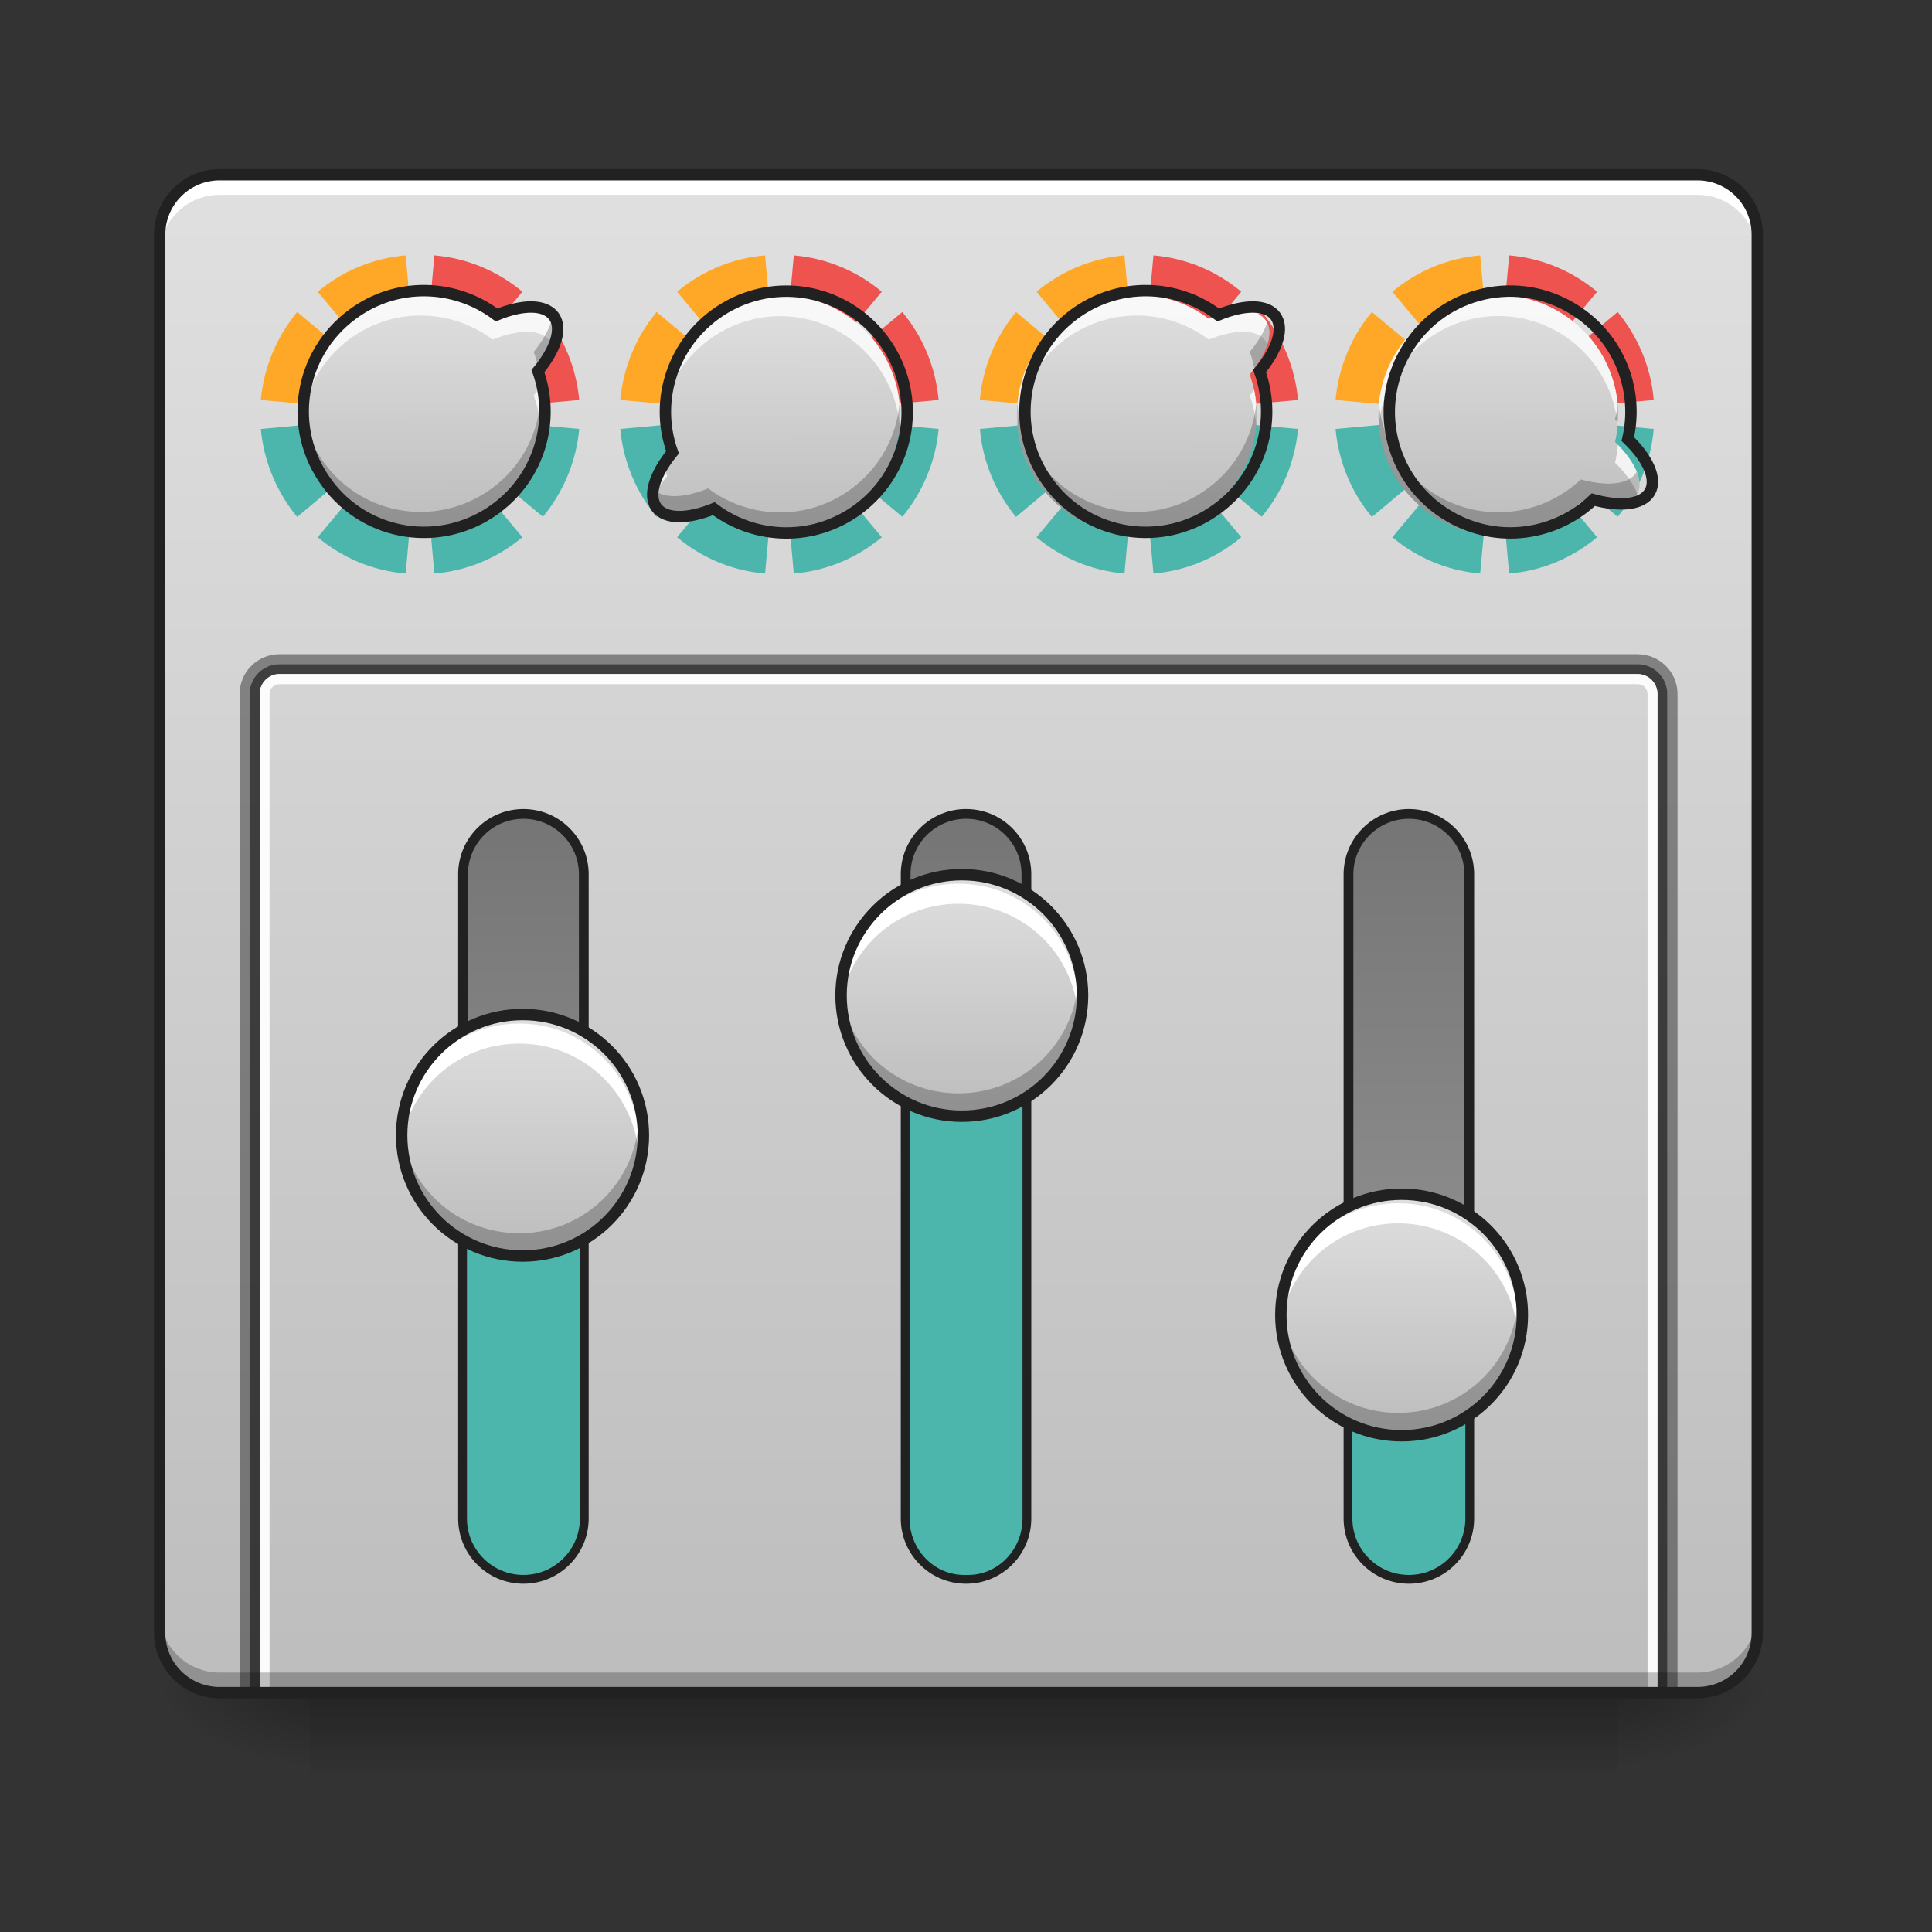 <?xml version="1.0" encoding="UTF-8"?>
<svg xmlns="http://www.w3.org/2000/svg" xmlns:xlink="http://www.w3.org/1999/xlink" width="32pt" height="32pt" viewBox="0 0 32 32" version="1.1">
<rect x="0" y="0" width="32" height="32" fill="#333333" stroke="none"/>
<defs>
<linearGradient id="linear0" gradientUnits="userSpaceOnUse" x1="254" y1="233.5" x2="254" y2="254.667" gradientTransform="matrix(0.063,0,0,0.063,-0,13.439)">
<stop offset="0" style="stop-color:rgb(0%,0%,0%);stop-opacity:0.275;"/>
<stop offset="1" style="stop-color:rgb(0%,0%,0%);stop-opacity:0;"/>
</linearGradient>
<radialGradient id="radial0" gradientUnits="userSpaceOnUse" cx="450.909" cy="189.579" fx="450.909" fy="189.579" r="21.167" gradientTransform="matrix(0,-0.078,-0.141,-0,53.123,63.595)">
<stop offset="0" style="stop-color:rgb(0%,0%,0%);stop-opacity:0.314;"/>
<stop offset="0.222" style="stop-color:rgb(0%,0%,0%);stop-opacity:0.275;"/>
<stop offset="1" style="stop-color:rgb(0%,0%,0%);stop-opacity:0;"/>
</radialGradient>
<radialGradient id="radial1" gradientUnits="userSpaceOnUse" cx="450.909" cy="189.579" fx="450.909" fy="189.579" r="21.167" gradientTransform="matrix(-0,0.078,0.141,0,-21.205,-7.527)">
<stop offset="0" style="stop-color:rgb(0%,0%,0%);stop-opacity:0.314;"/>
<stop offset="0.222" style="stop-color:rgb(0%,0%,0%);stop-opacity:0.275;"/>
<stop offset="1" style="stop-color:rgb(0%,0%,0%);stop-opacity:0;"/>
</radialGradient>
<radialGradient id="radial2" gradientUnits="userSpaceOnUse" cx="450.909" cy="189.579" fx="450.909" fy="189.579" r="21.167" gradientTransform="matrix(-0,-0.078,0.141,-0,-21.205,63.595)">
<stop offset="0" style="stop-color:rgb(0%,0%,0%);stop-opacity:0.314;"/>
<stop offset="0.222" style="stop-color:rgb(0%,0%,0%);stop-opacity:0.275;"/>
<stop offset="1" style="stop-color:rgb(0%,0%,0%);stop-opacity:0;"/>
</radialGradient>
<radialGradient id="radial3" gradientUnits="userSpaceOnUse" cx="450.909" cy="189.579" fx="450.909" fy="189.579" r="21.167" gradientTransform="matrix(0,0.078,-0.141,0,53.123,-7.527)">
<stop offset="0" style="stop-color:rgb(0%,0%,0%);stop-opacity:0.314;"/>
<stop offset="0.222" style="stop-color:rgb(0%,0%,0%);stop-opacity:0.275;"/>
<stop offset="1" style="stop-color:rgb(0%,0%,0%);stop-opacity:0;"/>
</radialGradient>
<linearGradient id="linear1" gradientUnits="userSpaceOnUse" x1="254" y1="-168.667" x2="254" y2="233.5" gradientTransform="matrix(0.063,0,0,0.063,0,13.439)">
<stop offset="0" style="stop-color:rgb(87.843%,87.843%,87.843%);stop-opacity:1;"/>
<stop offset="1" style="stop-color:rgb(74.118%,74.118%,74.118%);stop-opacity:1;"/>
</linearGradient>
<linearGradient id="linear2" gradientUnits="userSpaceOnUse" x1="63.5" y1="170" x2="338.15" y2="170" gradientTransform="matrix(0.732,0,-0,1,-248.241,-32.417)">
<stop offset="0" style="stop-color:rgb(61.961%,61.961%,61.961%);stop-opacity:1;"/>
<stop offset="1" style="stop-color:rgb(45.882%,45.882%,45.882%);stop-opacity:1;"/>
</linearGradient>
<linearGradient id="linear3" gradientUnits="userSpaceOnUse" x1="63.5" y1="170" x2="338.15" y2="170" gradientTransform="matrix(0.732,0,-0,1,-248.241,200.417)">
<stop offset="0" style="stop-color:rgb(61.961%,61.961%,61.961%);stop-opacity:1;"/>
<stop offset="1" style="stop-color:rgb(45.882%,45.882%,45.882%);stop-opacity:1;"/>
</linearGradient>
<linearGradient id="linear4" gradientUnits="userSpaceOnUse" x1="63.5" y1="170" x2="338.15" y2="170" gradientTransform="matrix(0.732,0,-0,1,-248.241,84)">
<stop offset="0" style="stop-color:rgb(61.961%,61.961%,61.961%);stop-opacity:1;"/>
<stop offset="1" style="stop-color:rgb(45.882%,45.882%,45.882%);stop-opacity:1;"/>
</linearGradient>
<linearGradient id="linear5" gradientUnits="userSpaceOnUse" x1="315.101" y1="144.333" x2="277.473" y2="195.484" gradientTransform="matrix(0.05,-0.037,0.037,0.05,-14.248,9.285)">
<stop offset="0" style="stop-color:rgb(87.843%,87.843%,87.843%);stop-opacity:1;"/>
<stop offset="1" style="stop-color:rgb(74.118%,74.118%,74.118%);stop-opacity:1;"/>
</linearGradient>
<linearGradient id="linear6" gradientUnits="userSpaceOnUse" x1="328.083" y1="154.125" x2="264.583" y2="154.125" gradientTransform="matrix(0,-0.063,0.063,0,-2.026,37.378)">
<stop offset="0" style="stop-color:rgb(87.843%,87.843%,87.843%);stop-opacity:1;"/>
<stop offset="1" style="stop-color:rgb(74.118%,74.118%,74.118%);stop-opacity:1;"/>
</linearGradient>
<linearGradient id="linear7" gradientUnits="userSpaceOnUse" x1="328.083" y1="154.125" x2="264.583" y2="154.125" gradientTransform="matrix(0,-0.063,0.063,0,5.251,35.063)">
<stop offset="0" style="stop-color:rgb(87.843%,87.843%,87.843%);stop-opacity:1;"/>
<stop offset="1" style="stop-color:rgb(74.118%,74.118%,74.118%);stop-opacity:1;"/>
</linearGradient>
<linearGradient id="linear8" gradientUnits="userSpaceOnUse" x1="328.083" y1="154.125" x2="264.583" y2="154.125" gradientTransform="matrix(0,-0.063,0.063,0,12.534,40.355)">
<stop offset="0" style="stop-color:rgb(87.843%,87.843%,87.843%);stop-opacity:1;"/>
<stop offset="1" style="stop-color:rgb(74.118%,74.118%,74.118%);stop-opacity:1;"/>
</linearGradient>
<linearGradient id="linear9" gradientUnits="userSpaceOnUse" x1="279.843" y1="197.51" x2="317.472" y2="146.359" gradientTransform="matrix(-0.05,0.037,-0.037,-0.05,34.139,4.46)">
<stop offset="0" style="stop-color:rgb(87.843%,87.843%,87.843%);stop-opacity:1;"/>
<stop offset="1" style="stop-color:rgb(74.118%,74.118%,74.118%);stop-opacity:1;"/>
</linearGradient>
<linearGradient id="linear10" gradientUnits="userSpaceOnUse" x1="313.713" y1="143.312" x2="276.084" y2="194.462" gradientTransform="matrix(0.05,-0.037,0.037,0.05,-2.387,9.285)">
<stop offset="0" style="stop-color:rgb(87.843%,87.843%,87.843%);stop-opacity:1;"/>
<stop offset="1" style="stop-color:rgb(74.118%,74.118%,74.118%);stop-opacity:1;"/>
</linearGradient>
<linearGradient id="linear11" gradientUnits="userSpaceOnUse" x1="278.665" y1="143.332" x2="310.16" y2="198.471" gradientTransform="matrix(0.054,0.031,-0.031,0.054,14.003,-11.538)">
<stop offset="0" style="stop-color:rgb(87.843%,87.843%,87.843%);stop-opacity:1;"/>
<stop offset="1" style="stop-color:rgb(74.118%,74.118%,74.118%);stop-opacity:1;"/>
</linearGradient>
</defs>
<g id="surface1">
<path style=" stroke:none;fill-rule:nonzero;fill:url(#linear0);" d="M 5.125 28.035 L 26.793 28.035 L 26.793 29.355 L 5.125 29.355 Z M 5.125 28.035 "/>
<path style=" stroke:none;fill-rule:nonzero;fill:url(#radial0);" d="M 26.793 28.035 L 29.438 28.035 L 29.438 26.711 L 26.793 26.711 Z M 26.793 28.035 "/>
<path style=" stroke:none;fill-rule:nonzero;fill:url(#radial1);" d="M 5.125 28.035 L 2.48 28.035 L 2.48 29.355 L 5.125 29.355 Z M 5.125 28.035 "/>
<path style=" stroke:none;fill-rule:nonzero;fill:url(#radial2);" d="M 5.125 28.035 L 2.48 28.035 L 2.48 26.711 L 5.125 26.711 Z M 5.125 28.035 "/>
<path style=" stroke:none;fill-rule:nonzero;fill:url(#radial3);" d="M 26.793 28.035 L 29.438 28.035 L 29.438 29.355 L 26.793 29.355 Z M 26.793 28.035 "/>
<path style=" stroke:none;fill-rule:nonzero;fill:url(#linear1);" d="M 3.637 2.895 L 28.113 2.895 C 28.664 2.895 29.105 3.34 29.105 3.887 L 29.105 27.043 C 29.105 27.59 28.664 28.035 28.113 28.035 L 3.637 28.035 C 3.09 28.035 2.645 27.59 2.645 27.043 L 2.645 3.887 C 2.645 3.34 3.09 2.895 3.637 2.895 Z M 3.637 2.895 "/>
<path style=" stroke:none;fill-rule:nonzero;fill:rgb(100%,100%,100%);fill-opacity:1;" d="M 3.637 2.895 C 3.09 2.895 2.645 3.34 2.645 3.887 L 2.645 4.219 C 2.645 3.668 3.09 3.227 3.637 3.227 L 28.113 3.227 C 28.664 3.227 29.105 3.668 29.105 4.219 L 29.105 3.887 C 29.105 3.34 28.664 2.895 28.113 2.895 Z M 3.637 2.895 "/>
<path style="fill-rule:nonzero;fill:url(#linear2);stroke-width:2.567;stroke-linecap:round;stroke-linejoin:miter;stroke:rgb(12.941%,12.941%,12.941%);stroke-opacity:1;stroke-miterlimit:4;" d="M -185.899 121.738 L -16.54 121.738 C -7.791 121.738 -0.667 128.8 -0.667 137.612 C -0.667 146.361 -7.791 153.485 -16.54 153.485 L -185.899 153.485 C -194.648 153.485 -201.773 146.361 -201.773 137.612 C -201.773 128.8 -194.648 121.738 -185.899 121.738 Z M -185.899 121.738 " transform="matrix(0,-0.063,0.063,0,0,13.439)"/>
<path style="fill-rule:nonzero;fill:rgb(30.196%,71.373%,67.451%);fill-opacity:1;stroke-width:2.049;stroke-linecap:round;stroke-linejoin:miter;stroke:rgb(12.941%,12.941%,12.941%);stroke-opacity:1;stroke-miterlimit:4;" d="M -185.899 121.738 L -106.469 121.738 C -97.72 121.738 -90.596 128.8 -90.596 137.612 C -90.596 146.361 -97.72 153.485 -106.469 153.485 L -185.899 153.485 C -194.648 153.485 -201.773 146.361 -201.773 137.612 C -201.773 128.8 -194.648 121.738 -185.899 121.738 Z M -185.899 121.738 " transform="matrix(0,-0.063,0.063,0,0,13.439)"/>
<path style="fill-rule:nonzero;fill:url(#linear3);stroke-width:2.567;stroke-linecap:round;stroke-linejoin:miter;stroke:rgb(12.941%,12.941%,12.941%);stroke-opacity:1;stroke-miterlimit:4;" d="M -185.899 354.529 L -16.54 354.529 C -7.791 354.529 -0.667 361.653 -0.667 370.402 C -0.667 379.214 -7.791 386.276 -16.54 386.276 L -185.899 386.276 C -194.648 386.276 -201.773 379.214 -201.773 370.402 C -201.773 361.653 -194.648 354.529 -185.899 354.529 Z M -185.899 354.529 " transform="matrix(0,-0.063,0.063,0,0,13.439)"/>
<path style="fill-rule:nonzero;fill:url(#linear4);stroke-width:2.567;stroke-linecap:round;stroke-linejoin:miter;stroke:rgb(12.941%,12.941%,12.941%);stroke-opacity:1;stroke-miterlimit:4;" d="M -185.899 238.102 L -16.54 238.102 C -7.791 238.102 -0.667 245.227 -0.667 253.976 C -0.667 262.787 -7.791 269.849 -16.54 269.849 L -185.899 269.849 C -194.648 269.849 -201.773 262.787 -201.773 253.976 C -201.773 245.227 -194.648 238.102 -185.899 238.102 Z M -185.899 238.102 " transform="matrix(0,-0.063,0.063,0,0,13.439)"/>
<path style=" stroke:none;fill-rule:nonzero;fill:rgb(30.196%,71.373%,67.451%);fill-opacity:1;" d="M 12.91 6.863 L 10.273 7.105 C 10.324 7.656 10.543 8.16 10.875 8.562 Z M 12.91 6.863 L 14.945 8.559 C 15.277 8.16 15.496 7.656 15.547 7.105 Z M 12.91 6.867 L 13.148 9.5 C 13.703 9.453 14.203 9.234 14.605 8.898 Z M 12.91 6.867 L 11.215 8.898 C 11.617 9.234 12.117 9.453 12.672 9.5 Z M 12.91 6.867 "/>
<path style=" stroke:none;fill-rule:nonzero;fill:rgb(100%,65.49%,14.902%);fill-opacity:1;" d="M 12.672 4.23 C 12.117 4.277 11.617 4.496 11.215 4.832 L 12.898 6.852 L 12.898 6.746 Z M 10.875 5.168 C 10.543 5.57 10.324 6.074 10.273 6.625 L 12.898 6.863 L 12.898 6.855 Z M 10.875 5.168 "/>
<path style=" stroke:none;fill-rule:nonzero;fill:rgb(93.725%,32.549%,31.373%);fill-opacity:1;" d="M 13.148 4.23 L 12.91 6.863 L 15.547 6.625 C 15.496 6.074 15.281 5.57 14.945 5.168 L 12.91 6.863 L 14.605 4.832 C 14.203 4.496 13.703 4.277 13.148 4.23 Z M 12.91 6.863 L 12.898 6.746 L 12.898 6.852 L 12.91 6.863 L 12.898 6.855 L 12.898 6.863 Z M 12.91 6.863 "/>
<path style=" stroke:none;fill-rule:nonzero;fill:rgb(30.196%,71.373%,67.451%);fill-opacity:1;" d="M 18.863 6.863 L 16.23 7.105 C 16.277 7.656 16.496 8.16 16.828 8.562 Z M 18.863 6.863 L 20.898 8.559 C 21.234 8.16 21.449 7.656 21.5 7.105 Z M 18.863 6.867 L 19.105 9.5 C 19.656 9.453 20.16 9.234 20.559 8.898 Z M 18.863 6.867 L 17.168 8.898 C 17.57 9.234 18.074 9.453 18.625 9.5 Z M 18.863 6.867 "/>
<path style=" stroke:none;fill-rule:nonzero;fill:rgb(100%,65.49%,14.902%);fill-opacity:1;" d="M 18.625 4.23 C 18.074 4.277 17.57 4.496 17.168 4.832 L 18.852 6.852 L 18.852 6.746 Z M 16.828 5.168 C 16.496 5.57 16.277 6.074 16.23 6.625 L 18.852 6.863 L 18.852 6.855 Z M 16.828 5.168 "/>
<path style=" stroke:none;fill-rule:nonzero;fill:rgb(93.725%,32.549%,31.373%);fill-opacity:1;" d="M 19.105 4.23 L 18.863 6.863 L 21.5 6.625 C 21.449 6.074 21.234 5.57 20.898 5.168 L 18.863 6.863 L 20.559 4.832 C 20.16 4.496 19.656 4.277 19.105 4.23 Z M 18.863 6.863 L 18.852 6.746 L 18.852 6.852 L 18.863 6.863 L 18.852 6.855 L 18.852 6.863 Z M 18.863 6.863 "/>
<path style=" stroke:none;fill-rule:nonzero;fill:rgb(30.196%,71.373%,67.451%);fill-opacity:1;" d="M 24.758 6.863 L 22.121 7.105 C 22.172 7.656 22.387 8.16 22.723 8.562 Z M 24.758 6.863 L 26.793 8.559 C 27.125 8.16 27.344 7.656 27.391 7.105 Z M 24.758 6.867 L 24.996 9.5 C 25.551 9.453 26.051 9.234 26.453 8.898 Z M 24.758 6.867 L 23.062 8.898 C 23.461 9.234 23.965 9.453 24.516 9.5 Z M 24.758 6.867 "/>
<path style=" stroke:none;fill-rule:nonzero;fill:rgb(100%,65.49%,14.902%);fill-opacity:1;" d="M 24.516 4.23 C 23.965 4.277 23.465 4.496 23.062 4.832 L 24.746 6.852 L 24.746 6.746 Z M 22.723 5.168 C 22.387 5.57 22.172 6.074 22.121 6.625 L 24.746 6.863 L 24.746 6.855 Z M 22.723 5.168 "/>
<path style=" stroke:none;fill-rule:nonzero;fill:rgb(93.725%,32.549%,31.373%);fill-opacity:1;" d="M 24.996 4.23 L 24.758 6.863 L 27.391 6.625 C 27.344 6.074 27.125 5.57 26.793 5.168 L 24.758 6.863 L 26.453 4.832 C 26.051 4.496 25.551 4.277 24.996 4.23 Z M 24.758 6.863 L 24.746 6.746 L 24.746 6.852 L 24.758 6.863 L 24.746 6.855 L 24.746 6.863 Z M 24.758 6.863 "/>
<path style=" stroke:none;fill-rule:nonzero;fill:rgb(30.196%,71.373%,67.451%);fill-opacity:1;" d="M 6.957 6.863 L 4.32 7.105 C 4.371 7.656 4.59 8.16 4.922 8.562 Z M 6.957 6.863 L 8.992 8.559 C 9.324 8.16 9.543 7.656 9.594 7.105 Z M 6.957 6.867 L 7.195 9.5 C 7.75 9.453 8.25 9.234 8.652 8.898 Z M 6.957 6.867 L 5.262 8.898 C 5.664 9.234 6.164 9.453 6.719 9.5 Z M 6.957 6.867 "/>
<path style=" stroke:none;fill-rule:nonzero;fill:rgb(100%,65.49%,14.902%);fill-opacity:1;" d="M 6.719 4.23 C 6.164 4.277 5.664 4.496 5.262 4.832 L 6.945 6.852 L 6.945 6.746 Z M 4.922 5.168 C 4.59 5.57 4.371 6.074 4.32 6.625 L 6.945 6.863 L 6.945 6.855 Z M 4.922 5.168 "/>
<path style=" stroke:none;fill-rule:nonzero;fill:rgb(93.725%,32.549%,31.373%);fill-opacity:1;" d="M 7.195 4.23 L 6.957 6.863 L 9.594 6.625 C 9.543 6.074 9.324 5.57 8.992 5.168 L 6.957 6.863 L 8.652 4.832 C 8.25 4.496 7.75 4.277 7.195 4.23 Z M 6.957 6.863 L 6.945 6.746 L 6.945 6.852 L 6.957 6.863 L 6.945 6.855 L 6.945 6.863 Z M 6.957 6.863 "/>
<path style=" stroke:none;fill-rule:nonzero;fill:url(#linear5);" d="M 9.102 5.301 C 8.953 5.102 8.586 5.105 8.16 5.281 C 7.477 4.766 6.516 4.734 5.793 5.27 C 4.906 5.922 4.719 7.16 5.371 8.043 C 6.02 8.93 7.258 9.117 8.145 8.465 C 8.871 7.934 9.129 7.008 8.84 6.203 C 9.133 5.848 9.246 5.5 9.102 5.301 Z M 9.102 5.301 "/>
<path style=" stroke:none;fill-rule:nonzero;fill:url(#linear6);" d="M 6.613 18.855 C 6.613 17.758 7.504 16.871 8.602 16.871 C 9.695 16.871 10.586 17.758 10.586 18.855 C 10.586 19.953 9.695 20.84 8.602 20.84 C 7.504 20.84 6.613 19.953 6.613 18.855 Z M 6.613 18.855 "/>
<path style=" stroke:none;fill-rule:nonzero;fill:rgb(100%,100%,100%);fill-opacity:1;" d="M 8.602 16.953 C 7.5 16.953 6.613 17.84 6.613 18.938 C 6.613 18.992 6.617 19.051 6.621 19.102 C 6.707 18.082 7.555 17.285 8.602 17.285 C 9.645 17.285 10.492 18.082 10.578 19.102 C 10.582 19.051 10.586 18.992 10.586 18.938 C 10.586 17.84 9.699 16.953 8.602 16.953 Z M 8.602 16.953 "/>
<path style=" stroke:none;fill-rule:nonzero;fill:rgb(0%,0%,0%);fill-opacity:0.235;" d="M 8.602 20.758 C 7.5 20.758 6.613 19.871 6.613 18.773 C 6.613 18.719 6.617 18.66 6.621 18.605 C 6.707 19.629 7.555 20.426 8.602 20.426 C 9.645 20.426 10.492 19.629 10.578 18.605 C 10.582 18.66 10.586 18.719 10.586 18.773 C 10.586 19.871 9.699 20.758 8.602 20.758 Z M 8.602 20.758 "/>
<path style="fill:none;stroke-width:3;stroke-linecap:round;stroke-linejoin:miter;stroke:rgb(12.941%,12.941%,12.941%);stroke-opacity:1;stroke-miterlimit:4;" d="M 105.164 79.344 C 122.725 79.344 136.911 93.593 136.911 111.154 C 136.911 128.652 122.725 142.9 105.164 142.9 C 87.603 142.9 73.417 128.652 73.417 111.154 C 73.417 93.593 87.603 79.344 105.164 79.344 Z M 105.164 79.344 " transform="matrix(0,-0.063,0.063,0,1.654,25.429)"/>
<path style="fill-rule:nonzero;fill:rgb(30.196%,71.373%,67.451%);fill-opacity:1;stroke-width:2.049;stroke-linecap:round;stroke-linejoin:miter;stroke:rgb(12.941%,12.941%,12.941%);stroke-opacity:1;stroke-miterlimit:4;" d="M -185.899 238.102 L -53.599 238.102 C -44.788 238.102 -37.726 244.977 -37.726 253.476 L -37.726 254.538 C -37.726 262.975 -44.788 269.849 -53.599 269.849 L -185.899 269.849 C -194.648 269.849 -201.773 262.975 -201.773 254.538 L -201.773 253.476 C -201.773 244.977 -194.648 238.102 -185.899 238.102 Z M -185.899 238.102 " transform="matrix(0,-0.063,0.063,0,0,13.439)"/>
<path style=" stroke:none;fill-rule:nonzero;fill:url(#linear7);" d="M 13.891 16.539 C 13.891 15.445 14.781 14.555 15.875 14.555 C 16.973 14.555 17.859 15.445 17.859 16.539 C 17.859 17.637 16.973 18.523 15.875 18.523 C 14.781 18.523 13.891 17.637 13.891 16.539 Z M 13.891 16.539 "/>
<path style=" stroke:none;fill-rule:nonzero;fill:rgb(100%,100%,100%);fill-opacity:1;" d="M 15.875 14.637 C 14.777 14.637 13.891 15.523 13.891 16.621 C 13.891 16.68 13.895 16.734 13.898 16.789 C 13.98 15.766 14.832 14.969 15.875 14.969 C 16.922 14.969 17.77 15.766 17.855 16.789 C 17.859 16.734 17.859 16.68 17.859 16.621 C 17.859 15.523 16.977 14.637 15.875 14.637 Z M 15.875 14.637 "/>
<path style=" stroke:none;fill-rule:nonzero;fill:rgb(0%,0%,0%);fill-opacity:0.235;" d="M 15.875 18.441 C 14.777 18.441 13.891 17.559 13.891 16.457 C 13.891 16.402 13.895 16.348 13.898 16.293 C 13.98 17.312 14.832 18.109 15.875 18.109 C 16.922 18.109 17.77 17.312 17.855 16.293 C 17.859 16.348 17.859 16.402 17.859 16.457 C 17.859 17.559 16.977 18.441 15.875 18.441 Z M 15.875 18.441 "/>
<path style="fill:none;stroke-width:3;stroke-linecap:round;stroke-linejoin:miter;stroke:rgb(12.941%,12.941%,12.941%);stroke-opacity:1;stroke-miterlimit:4;" d="M 105.182 79.354 C 122.68 79.354 136.928 93.602 136.928 111.101 C 136.928 128.662 122.68 142.848 105.182 142.848 C 87.621 142.848 73.435 128.662 73.435 111.101 C 73.435 93.602 87.621 79.354 105.182 79.354 Z M 105.182 79.354 " transform="matrix(0,-0.063,0.063,0,8.931,23.114)"/>
<path style="fill-rule:nonzero;fill:rgb(30.196%,71.373%,67.451%);fill-opacity:1;stroke-width:2.049;stroke-linecap:round;stroke-linejoin:miter;stroke:rgb(12.941%,12.941%,12.941%);stroke-opacity:1;stroke-miterlimit:4;" d="M -185.899 354.529 L -143.528 354.529 C -134.779 354.529 -127.655 361.653 -127.655 370.402 C -127.655 379.214 -134.779 386.276 -143.528 386.276 L -185.899 386.276 C -194.648 386.276 -201.773 379.214 -201.773 370.402 C -201.773 361.653 -194.648 354.529 -185.899 354.529 Z M -185.899 354.529 " transform="matrix(0,-0.063,0.063,0,0,13.439)"/>
<path style=" stroke:none;fill-rule:nonzero;fill:url(#linear8);" d="M 21.176 21.832 C 21.176 20.734 22.062 19.848 23.16 19.848 C 24.258 19.848 25.145 20.734 25.145 21.832 C 25.145 22.93 24.258 23.816 23.16 23.816 C 22.062 23.816 21.176 22.93 21.176 21.832 Z M 21.176 21.832 "/>
<path style=" stroke:none;fill-rule:nonzero;fill:rgb(100%,100%,100%);fill-opacity:1;" d="M 23.16 19.93 C 22.062 19.93 21.176 20.816 21.176 21.914 C 21.176 21.969 21.18 22.027 21.184 22.082 C 21.266 21.059 22.117 20.262 23.16 20.262 C 24.203 20.262 25.055 21.059 25.137 22.082 C 25.141 22.027 25.145 21.969 25.145 21.914 C 25.145 20.816 24.258 19.93 23.16 19.93 Z M 23.16 19.93 "/>
<path style=" stroke:none;fill-rule:nonzero;fill:rgb(0%,0%,0%);fill-opacity:0.235;" d="M 23.16 23.734 C 22.062 23.734 21.176 22.848 21.176 21.75 C 21.176 21.695 21.18 21.641 21.184 21.586 C 21.266 22.605 22.117 23.402 23.16 23.402 C 24.203 23.402 25.055 22.605 25.137 21.586 C 25.141 21.641 25.145 21.695 25.145 21.75 C 25.145 22.848 24.258 23.734 23.16 23.734 Z M 23.16 23.734 "/>
<path style="fill:none;stroke-width:3;stroke-linecap:round;stroke-linejoin:miter;stroke:rgb(12.941%,12.941%,12.941%);stroke-opacity:1;stroke-miterlimit:4;" d="M 105.169 79.379 C 122.73 79.379 136.916 93.565 136.916 111.126 C 136.916 128.687 122.73 142.873 105.169 142.873 C 87.608 142.873 73.422 128.687 73.422 111.126 C 73.422 93.565 87.608 79.379 105.169 79.379 Z M 105.169 79.379 " transform="matrix(0,-0.063,0.063,0,16.214,28.406)"/>
<path style=" stroke:none;fill-rule:nonzero;fill:rgb(0%,0%,0%);fill-opacity:0.392;" d="M 4.629 10.836 C 4.266 10.836 3.969 11.129 3.969 11.496 L 3.969 28.117 L 4.133 28.117 L 4.133 11.496 C 4.133 11.223 4.355 11 4.629 11 L 27.121 11 C 27.398 11 27.617 11.223 27.617 11.496 L 27.617 28.117 L 27.785 28.117 L 27.785 11.496 C 27.785 11.129 27.488 10.836 27.121 10.836 Z M 4.629 10.836 "/>
<path style=" stroke:none;fill-rule:nonzero;fill:rgb(0%,0%,0%);fill-opacity:0.706;" d="M 4.629 11 C 4.355 11 4.133 11.223 4.133 11.496 L 4.133 28.117 L 4.301 28.117 L 4.301 11.496 C 4.301 11.312 4.449 11.164 4.629 11.164 L 27.121 11.164 C 27.305 11.164 27.453 11.312 27.453 11.496 L 27.453 28.117 L 27.617 28.117 L 27.617 11.496 C 27.617 11.223 27.398 11 27.121 11 Z M 4.629 11 "/>
<path style=" stroke:none;fill-rule:nonzero;fill:rgb(100%,100%,100%);fill-opacity:0.941;" d="M 4.629 11.164 C 4.449 11.164 4.301 11.312 4.301 11.496 L 4.301 28.117 L 4.465 28.117 L 4.465 11.496 C 4.465 11.402 4.539 11.332 4.629 11.332 L 27.121 11.332 C 27.215 11.332 27.289 11.402 27.289 11.496 L 27.289 28.117 L 27.453 28.117 L 27.453 11.496 C 27.453 11.312 27.305 11.164 27.121 11.164 Z M 4.629 11.164 "/>
<path style=" stroke:none;fill-rule:nonzero;fill:rgb(0%,0%,0%);fill-opacity:0.235;" d="M 3.637 28.035 C 3.09 28.035 2.645 27.59 2.645 27.043 L 2.645 26.711 C 2.645 27.262 3.09 27.703 3.637 27.703 L 28.113 27.703 C 28.664 27.703 29.105 27.262 29.105 26.711 L 29.105 27.043 C 29.105 27.59 28.664 28.035 28.113 28.035 Z M 3.637 28.035 "/>
<path style=" stroke:none;fill-rule:nonzero;fill:url(#linear9);" d="M 10.789 8.445 C 10.938 8.645 11.305 8.637 11.73 8.465 C 12.414 8.98 13.375 9.008 14.098 8.477 C 14.984 7.824 15.172 6.586 14.52 5.699 C 13.867 4.816 12.633 4.625 11.746 5.277 C 11.02 5.812 10.762 6.738 11.051 7.539 C 10.758 7.898 10.645 8.246 10.789 8.445 Z M 10.789 8.445 "/>
<path style=" stroke:none;fill-rule:nonzero;fill:url(#linear10);" d="M 20.961 5.301 C 20.816 5.102 20.449 5.105 20.02 5.281 C 19.34 4.766 18.379 4.734 17.652 5.27 C 16.77 5.922 16.578 7.16 17.23 8.043 C 17.883 8.93 19.121 9.117 20.004 8.465 C 20.73 7.934 20.988 7.008 20.699 6.203 C 20.992 5.848 21.105 5.5 20.961 5.301 Z M 20.961 5.301 "/>
<path style=" stroke:none;fill-rule:nonzero;fill:rgb(12.941%,12.941%,12.941%);fill-opacity:1;" d="M 3.637 2.801 C 3.039 2.801 2.551 3.289 2.551 3.887 L 2.551 27.043 C 2.551 27.641 3.039 28.129 3.637 28.129 L 28.113 28.129 C 28.715 28.129 29.199 27.641 29.199 27.043 L 29.199 3.887 C 29.199 3.289 28.715 2.801 28.113 2.801 Z M 3.637 2.988 L 28.113 2.988 C 28.613 2.988 29.012 3.391 29.012 3.887 L 29.012 27.043 C 29.012 27.543 28.613 27.941 28.113 27.941 L 3.637 27.941 C 3.141 27.941 2.738 27.543 2.738 27.043 L 2.738 3.887 C 2.738 3.391 3.141 2.988 3.637 2.988 Z M 3.637 2.988 "/>
<path style=" stroke:none;fill-rule:nonzero;fill:url(#linear11);" d="M 27.113 8.188 C 27.234 7.977 27.082 7.641 26.75 7.32 C 26.945 6.488 26.582 5.598 25.801 5.152 C 24.848 4.605 23.637 4.938 23.094 5.891 C 22.547 6.848 22.879 8.055 23.832 8.598 C 24.613 9.047 25.562 8.906 26.184 8.316 C 26.625 8.438 26.992 8.402 27.113 8.188 Z M 27.113 8.188 "/>
<path style=" stroke:none;fill-rule:nonzero;fill:rgb(100%,100%,100%);fill-opacity:0.784;" d="M 6.992 4.883 C 6.578 4.879 6.156 5.004 5.793 5.27 C 5.211 5.695 4.93 6.375 4.988 7.039 C 5.039 6.492 5.312 5.969 5.793 5.613 C 6.516 5.082 7.477 5.109 8.16 5.625 C 8.586 5.453 8.953 5.445 9.102 5.645 C 9.113 5.664 9.121 5.68 9.133 5.699 C 9.18 5.539 9.176 5.402 9.102 5.301 C 8.953 5.102 8.586 5.105 8.16 5.281 C 7.82 5.023 7.406 4.887 6.992 4.883 Z M 8.91 6.457 C 8.887 6.488 8.863 6.52 8.84 6.551 C 8.898 6.711 8.934 6.875 8.945 7.043 C 8.965 6.848 8.953 6.648 8.91 6.457 Z M 8.91 6.457 "/>
<path style=" stroke:none;fill-rule:nonzero;fill:rgb(100%,100%,100%);fill-opacity:0.784;" d="M 12.938 4.891 C 12.523 4.887 12.105 5.012 11.746 5.277 C 11.168 5.703 10.887 6.383 10.945 7.047 C 10.992 6.5 11.266 5.977 11.746 5.625 C 12.633 4.973 13.867 5.16 14.52 6.047 C 14.746 6.352 14.871 6.699 14.902 7.051 C 14.941 6.586 14.82 6.105 14.52 5.699 C 14.133 5.176 13.539 4.895 12.938 4.891 Z M 10.98 7.633 C 10.766 7.926 10.676 8.207 10.758 8.391 C 10.805 8.234 10.906 8.062 11.051 7.887 C 11.02 7.805 10.996 7.719 10.98 7.633 Z M 10.98 7.633 "/>
<path style=" stroke:none;fill-rule:nonzero;fill:rgb(100%,100%,100%);fill-opacity:0.784;" d="M 18.852 4.883 C 18.438 4.879 18.016 5.004 17.652 5.27 C 17.074 5.695 16.793 6.375 16.852 7.039 C 16.898 6.492 17.172 5.969 17.652 5.613 C 18.379 5.082 19.34 5.109 20.02 5.625 C 20.449 5.453 20.816 5.445 20.961 5.645 C 20.973 5.664 20.984 5.68 20.992 5.699 C 21.043 5.539 21.035 5.402 20.961 5.301 C 20.816 5.102 20.449 5.105 20.02 5.281 C 19.68 5.023 19.27 4.887 18.852 4.883 Z M 20.773 6.457 C 20.75 6.488 20.727 6.52 20.699 6.551 C 20.758 6.711 20.793 6.875 20.809 7.043 C 20.824 6.848 20.812 6.648 20.773 6.457 Z M 20.773 6.457 "/>
<path style=" stroke:none;fill-rule:nonzero;fill:rgb(100%,100%,100%);fill-opacity:0.784;" d="M 24.812 4.891 C 24.125 4.891 23.461 5.25 23.094 5.891 C 22.883 6.258 22.805 6.66 22.836 7.051 C 22.863 6.773 22.945 6.496 23.094 6.238 C 23.637 5.281 24.848 4.953 25.801 5.496 C 26.387 5.832 26.738 6.422 26.793 7.047 C 26.859 6.301 26.496 5.551 25.801 5.152 C 25.488 4.973 25.148 4.891 24.812 4.891 Z M 26.797 7.367 C 26.789 7.465 26.773 7.566 26.75 7.664 C 26.93 7.84 27.059 8.02 27.117 8.18 C 27.227 7.977 27.09 7.668 26.797 7.367 Z M 26.797 7.367 "/>
<path style=" stroke:none;fill-rule:nonzero;fill:rgb(0%,0%,0%);fill-opacity:0.235;" d="M 9.125 5.344 C 9.074 5.492 8.977 5.66 8.84 5.828 C 8.871 5.918 8.898 6.012 8.918 6.105 C 9.133 5.809 9.219 5.523 9.125 5.344 Z M 4.992 6.68 C 4.945 7.148 5.066 7.633 5.371 8.043 C 6.02 8.93 7.258 9.117 8.145 8.465 C 8.73 8.035 9.008 7.352 8.945 6.68 C 8.895 7.223 8.621 7.742 8.145 8.09 C 7.258 8.742 6.02 8.555 5.371 7.668 C 5.148 7.367 5.023 7.023 4.992 6.68 Z M 4.992 6.68 "/>
<path style=" stroke:none;fill-rule:nonzero;fill:rgb(0%,0%,0%);fill-opacity:0.235;" d="M 10.945 6.688 C 10.926 6.879 10.938 7.074 10.973 7.266 C 11 7.23 11.023 7.199 11.051 7.164 C 10.996 7.008 10.961 6.848 10.945 6.688 Z M 14.898 6.688 C 14.848 7.23 14.574 7.75 14.098 8.098 C 13.375 8.633 12.414 8.602 11.73 8.09 C 11.305 8.262 10.938 8.266 10.789 8.066 C 10.781 8.055 10.773 8.039 10.766 8.027 C 10.711 8.195 10.715 8.34 10.789 8.445 C 10.938 8.645 11.305 8.637 11.73 8.465 C 12.414 8.98 13.375 9.008 14.098 8.477 C 14.684 8.047 14.965 7.359 14.898 6.688 Z M 14.898 6.688 "/>
<path style=" stroke:none;fill-rule:nonzero;fill:rgb(0%,0%,0%);fill-opacity:0.235;" d="M 20.988 5.344 C 20.938 5.492 20.84 5.66 20.699 5.828 C 20.734 5.918 20.758 6.012 20.777 6.105 C 20.992 5.809 21.082 5.523 20.988 5.344 Z M 16.852 6.68 C 16.809 7.148 16.93 7.633 17.23 8.043 C 17.883 8.93 19.121 9.117 20.004 8.465 C 20.59 8.035 20.871 7.352 20.809 6.68 C 20.754 7.223 20.48 7.742 20.004 8.09 C 19.121 8.742 17.883 8.555 17.23 7.668 C 17.008 7.367 16.887 7.023 16.852 6.68 Z M 16.852 6.68 "/>
<path style=" stroke:none;fill-rule:nonzero;fill:rgb(0%,0%,0%);fill-opacity:0.235;" d="M 26.793 6.684 C 26.785 6.773 26.77 6.859 26.75 6.945 C 26.766 6.961 26.781 6.977 26.797 6.992 C 26.805 6.891 26.805 6.785 26.793 6.684 Z M 22.84 6.688 C 22.766 7.441 23.129 8.199 23.832 8.598 C 24.613 9.047 25.562 8.906 26.184 8.316 C 26.625 8.438 26.992 8.402 27.113 8.188 C 27.172 8.086 27.168 7.957 27.109 7.816 C 26.988 8.027 26.621 8.062 26.184 7.941 C 25.562 8.527 24.613 8.668 23.832 8.223 C 23.246 7.891 22.898 7.309 22.84 6.688 Z M 22.84 6.688 "/>
<path style="fill:none;stroke-width:3;stroke-linecap:round;stroke-linejoin:miter;stroke:rgb(12.941%,12.941%,12.941%);stroke-opacity:1;stroke-miterlimit:4;" d="M 145.611 -130.196 C 143.236 -133.383 137.362 -133.32 130.55 -130.508 C 119.614 -138.757 104.24 -139.257 92.679 -130.696 C 78.493 -120.259 75.493 -100.448 85.929 -86.325 C 96.303 -72.139 116.114 -69.139 130.3 -79.575 C 141.924 -88.075 146.049 -102.886 141.424 -115.759 C 146.111 -121.446 147.923 -127.008 145.611 -130.196 Z M 145.611 -130.196 " transform="matrix(0.063,0,0,0.063,0,13.439)"/>
<path style="fill:none;stroke-width:3;stroke-linecap:round;stroke-linejoin:miter;stroke:rgb(12.941%,12.941%,12.941%);stroke-opacity:1;stroke-miterlimit:4;" d="M 172.609 -79.888 C 174.983 -76.701 180.858 -76.826 187.67 -79.575 C 198.606 -71.326 213.98 -70.889 225.541 -79.388 C 239.727 -89.824 242.727 -109.635 232.29 -123.821 C 221.854 -137.945 202.106 -141.007 187.92 -130.571 C 176.296 -122.009 172.171 -107.198 176.796 -94.387 C 172.109 -88.637 170.296 -83.075 172.609 -79.888 Z M 172.609 -79.888 " transform="matrix(0.063,0,0,0.063,0,13.439)"/>
<path style="fill:none;stroke-width:3;stroke-linecap:round;stroke-linejoin:miter;stroke:rgb(12.941%,12.941%,12.941%);stroke-opacity:1;stroke-miterlimit:4;" d="M 335.343 -130.196 C 333.031 -133.383 327.156 -133.32 320.282 -130.508 C 309.408 -138.757 294.034 -139.257 282.411 -130.696 C 268.287 -120.259 265.225 -100.448 275.661 -86.325 C 286.098 -72.139 305.908 -69.139 320.032 -79.575 C 331.656 -88.075 335.78 -102.886 331.156 -115.759 C 335.843 -121.446 337.655 -127.008 335.343 -130.196 Z M 335.343 -130.196 " transform="matrix(0.063,0,0,0.063,0,13.439)"/>
<path style="fill:none;stroke-width:3;stroke-linecap:round;stroke-linejoin:miter;stroke:rgb(12.941%,12.941%,12.941%);stroke-opacity:1;stroke-miterlimit:4;" d="M 433.771 -84.013 C 435.708 -87.387 433.271 -92.762 427.959 -97.886 C 431.084 -111.197 425.272 -125.446 412.773 -132.57 C 397.525 -141.32 378.151 -136.008 369.465 -120.759 C 360.716 -105.448 366.028 -86.137 381.276 -77.451 C 393.775 -70.264 408.961 -72.514 418.897 -81.95 C 425.959 -80.013 431.834 -80.575 433.771 -84.013 Z M 433.771 -84.013 " transform="matrix(0.063,0,0,0.063,0,13.439)"/>
</g>
</svg>
